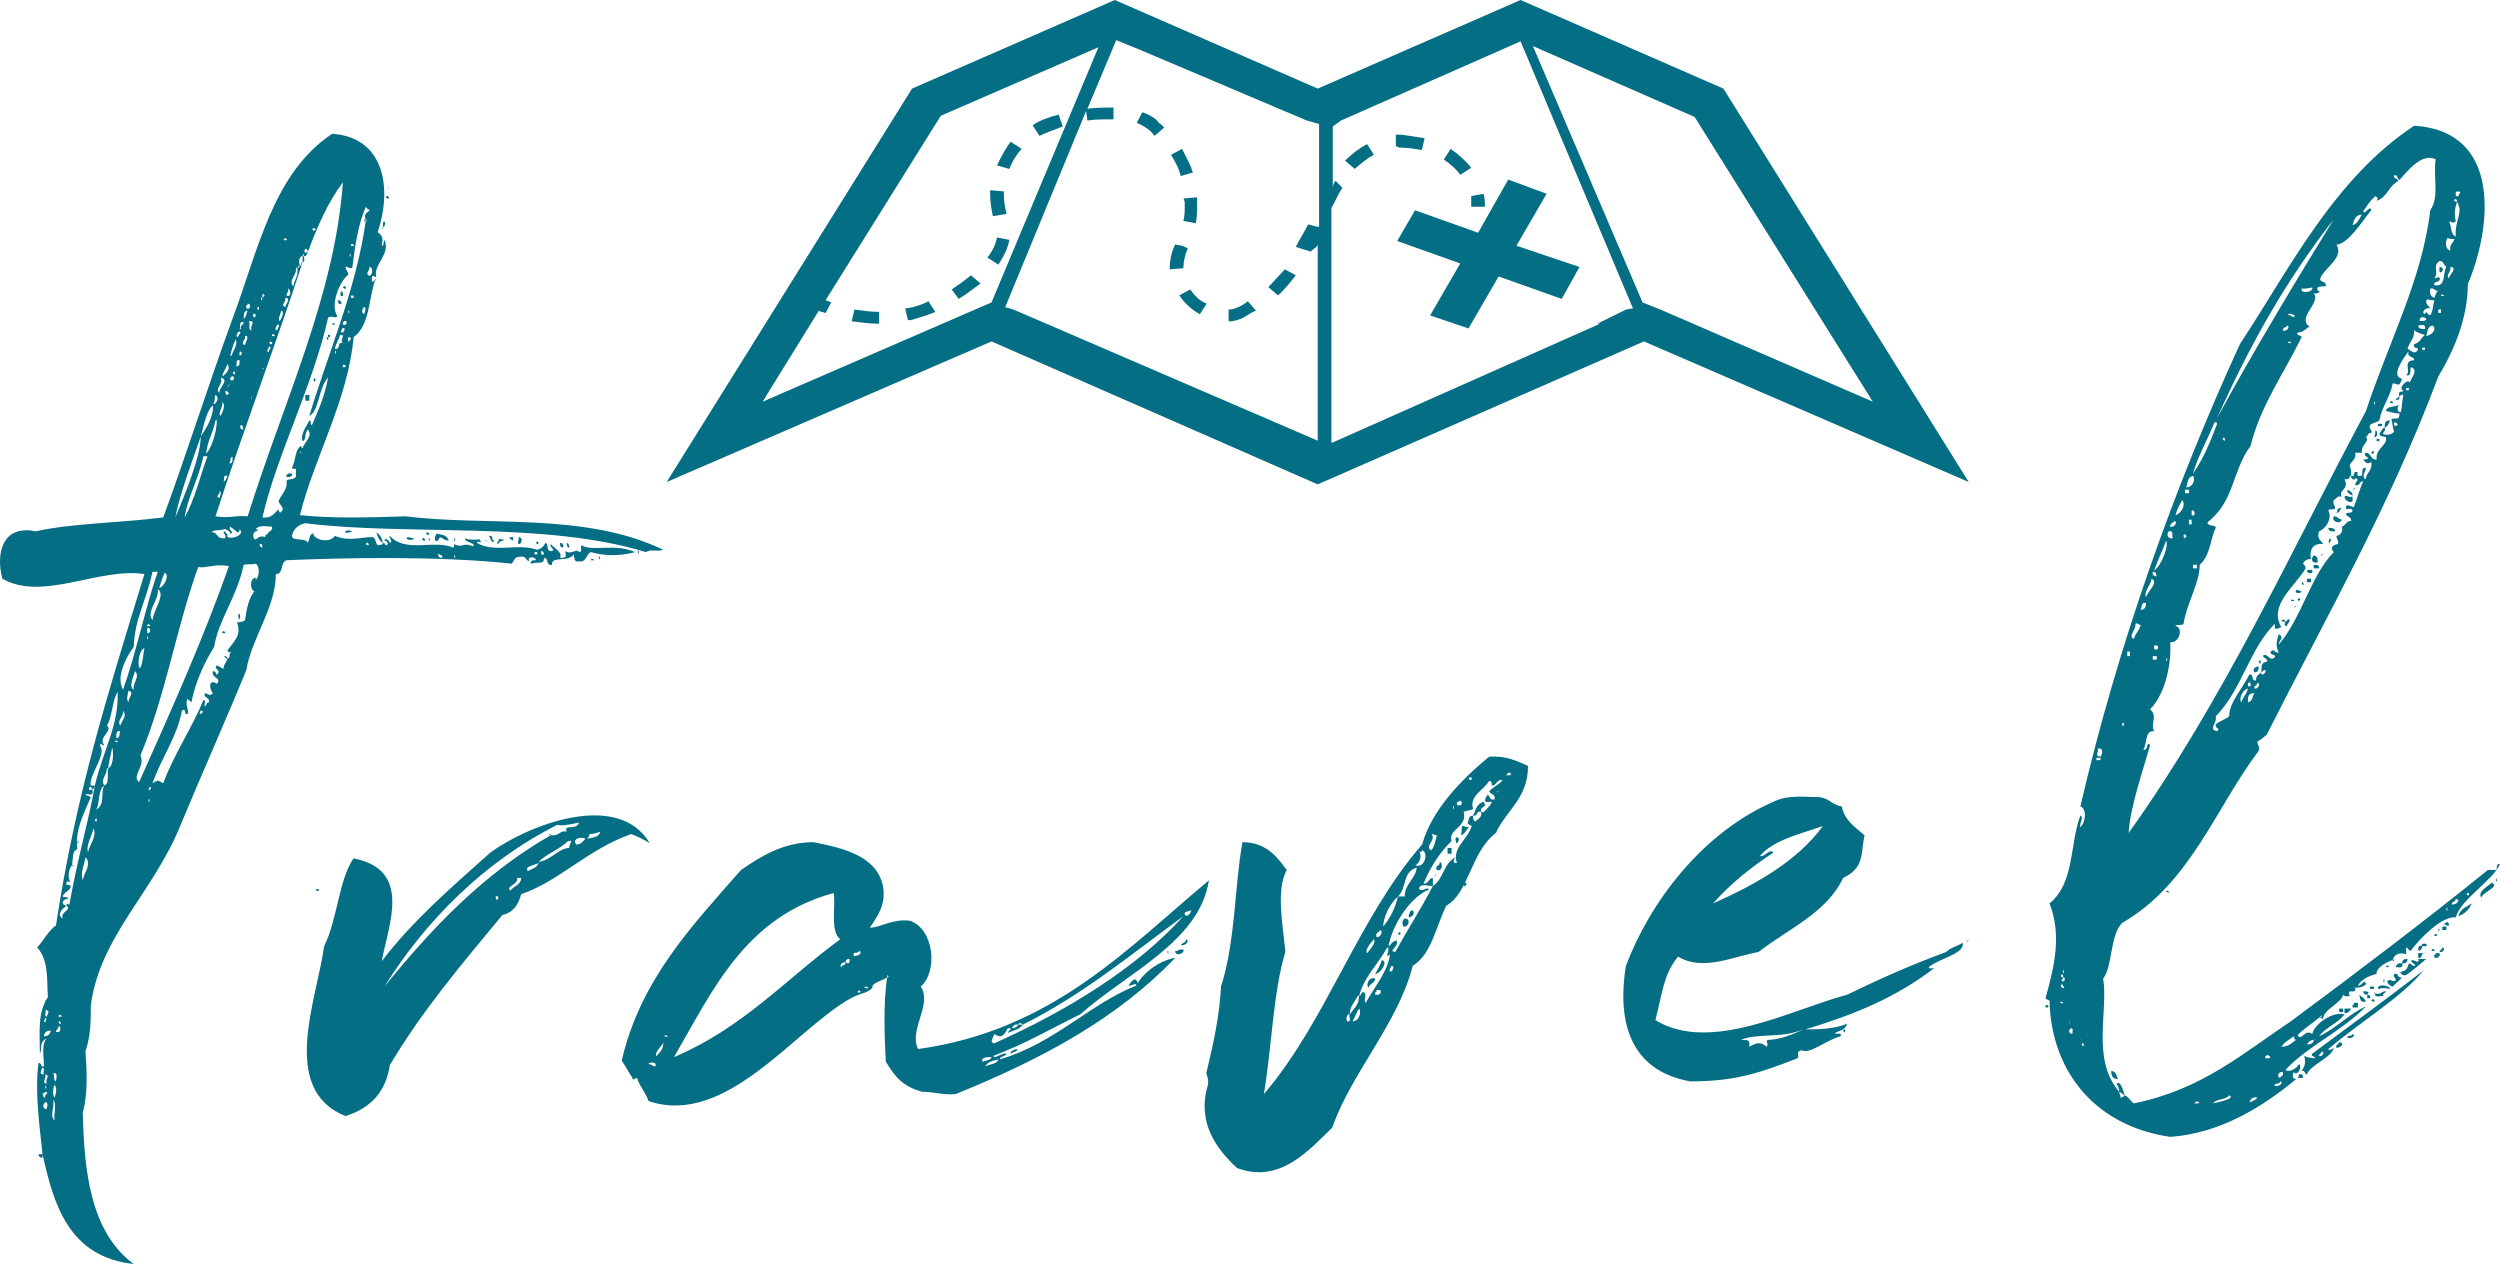 <svg width="189" height="96" viewBox="0 0 189 96" fill="none" xmlns="http://www.w3.org/2000/svg">
<path d="M148.838 36.441L130.29 6.699L114.954 0L99.619 6.699L84.283 0L68.948 6.699L50.4 36.441L74.958 25.812L99.619 36.619L124.28 25.812L148.838 36.441ZM74.958 22.865L73.714 23.401L57.653 30.367L61.902 23.49C62.005 23.579 62.212 23.579 62.42 23.669L62.834 22.865C62.731 22.775 62.523 22.775 62.42 22.686L71.124 8.753L83.04 3.573L74.958 22.865ZM99.619 17.149L98.893 16.97C98.583 17.595 98.168 18.22 97.961 18.667L99.101 19.024C99.204 18.846 99.619 18.667 99.619 18.488V33.315L76.615 23.401L75.994 23.222L82.107 8.396L82.211 9.11C82.833 9.021 83.351 9.021 83.869 9.021H84.18V8.128C83.558 8.128 82.936 8.128 82.211 8.217L84.387 3.037L86.148 3.751L98.79 9.11L99.722 9.378V17.149H99.619ZM122.933 23.401L120.757 24.472H120.964L100.655 33.493V15.541V15.72C100.966 15.184 101.173 14.648 101.484 14.201L100.966 13.665C100.759 13.933 100.759 14.112 100.759 14.38V9.557L101.38 9.11L114.954 3.126L123.451 23.311L122.933 23.401ZM124.176 22.865L115.887 3.483L128.114 8.842L141.584 30.367L125.523 23.401L124.176 22.865Z" fill="#046E85"/>
<path d="M114.022 13.576L111.742 17.595L106.976 15.898L105.629 18.22L110.395 19.917L108.115 23.847L111.017 24.83L113.296 20.9L118.063 22.597L119.41 20.185L114.643 18.578L116.923 14.648L114.022 13.576Z" fill="#046E85"/>
<path d="M86.356 8.485L85.941 9.289C86.356 9.467 86.666 9.646 86.977 9.914C87.081 10.003 87.184 10.182 87.288 10.271L88.013 9.646C87.91 9.557 87.806 9.378 87.599 9.289C87.392 8.931 86.874 8.664 86.356 8.485Z" fill="#046E85"/>
<path d="M71.953 21.882L72.471 22.597C73.092 22.239 73.61 21.793 74.129 21.436L73.403 20.81C72.989 21.168 72.471 21.525 71.953 21.882Z" fill="#046E85"/>
<path d="M89.567 15.451C89.567 15.898 89.567 16.345 89.464 16.702L90.396 16.881C90.5 16.434 90.5 15.898 90.5 15.451C90.5 15.273 90.5 15.094 90.5 14.916L89.464 15.005C89.567 15.184 89.567 15.273 89.567 15.451Z" fill="#046E85"/>
<path d="M74.647 19.471L75.476 20.007C75.89 19.381 76.201 18.756 76.305 18.131L75.372 17.952C75.268 18.488 75.061 18.935 74.647 19.471Z" fill="#046E85"/>
<path d="M80.035 8.664C79.309 8.842 78.584 9.11 78.066 9.467L78.584 10.271C79.102 10.003 79.724 9.825 80.346 9.557L80.035 8.664Z" fill="#046E85"/>
<path d="M76.097 16.166C75.994 15.72 75.89 15.273 75.89 14.737C75.89 14.648 75.89 14.558 75.89 14.469L74.854 14.38C74.854 14.469 74.854 14.648 74.854 14.737C74.854 15.273 74.957 15.809 75.061 16.345L76.097 16.166Z" fill="#046E85"/>
<path d="M64.596 23.401L64.388 24.294C65.114 24.383 65.735 24.473 66.461 24.473V23.579C65.839 23.579 65.217 23.49 64.596 23.401Z" fill="#046E85"/>
<path d="M75.372 12.504L76.304 12.772C76.512 12.236 76.823 11.7 77.237 11.254L76.408 10.718C75.993 11.254 75.683 11.879 75.372 12.504Z" fill="#046E85"/>
<path d="M68.533 23.311H68.429L68.637 24.204H68.844C69.466 24.026 70.087 23.847 70.709 23.579L70.191 22.775C69.673 23.043 69.155 23.222 68.533 23.311Z" fill="#046E85"/>
<path d="M110.395 13.219L111.224 12.683C110.809 12.147 110.291 11.7 109.67 11.254L109.152 12.058C109.67 12.415 110.084 12.772 110.395 13.219Z" fill="#046E85"/>
<path d="M101.691 12.147L102.416 12.772C102.934 12.325 103.349 11.968 103.867 11.7L103.349 10.896C102.831 11.164 102.209 11.611 101.691 12.147Z" fill="#046E85"/>
<path d="M95.888 21.704L96.614 22.329C97.132 21.882 97.546 21.346 97.961 20.811L97.132 20.364C96.717 20.811 96.303 21.257 95.888 21.704Z" fill="#046E85"/>
<path d="M105.939 11.164C106.457 11.164 106.975 11.254 107.494 11.343L107.701 10.45C107.183 10.361 106.561 10.271 105.939 10.182C105.836 10.182 105.836 10.182 105.732 10.182C105.628 10.182 105.628 10.182 105.525 10.182V11.075H105.628C105.732 11.164 105.836 11.164 105.939 11.164Z" fill="#046E85"/>
<path d="M93.609 23.222C93.401 23.311 93.194 23.401 92.883 23.401V24.294C93.401 24.294 93.816 24.115 94.127 23.936C94.438 23.758 94.645 23.579 94.956 23.49L94.334 22.775C94.127 22.954 93.816 23.133 93.609 23.222Z" fill="#046E85"/>
<path d="M89.775 18.846V18.756L89.36 18.578L88.842 18.488C88.531 19.113 88.428 19.739 88.428 20.364L89.464 20.275C89.464 19.828 89.567 19.292 89.775 18.846Z" fill="#046E85"/>
<path d="M89.36 18.578L89.878 18.756L89.36 18.578Z" fill="#046E85"/>
<path d="M90.189 13.04C89.982 12.415 89.671 11.879 89.36 11.254L88.531 11.7C88.842 12.236 89.153 12.772 89.257 13.308L90.189 13.04Z" fill="#046E85"/>
<path d="M89.982 21.882L89.153 22.329C89.567 22.954 90.086 23.401 90.707 23.758L91.225 22.954C90.707 22.776 90.293 22.329 89.982 21.882Z" fill="#046E85"/>
<path d="M111.224 15.63H112.26C112.26 15.362 112.26 15.005 112.156 14.648L111.224 14.826C111.224 15.094 111.224 15.362 111.224 15.63Z" fill="#046E85"/>
<path d="M28.353 21.21C27.846 22.695 27.948 24.617 26.732 25.491C26.326 30.208 23.691 34.751 22.677 38.945C25.008 39.207 28.15 39.12 30.684 39.032C36.766 39.818 44.164 38.683 50.144 41.566C49.638 41.74 49.232 41.478 48.827 41.74C41.225 39.382 30.583 40.517 23.083 39.556C22.576 39.644 22.171 39.993 22.069 40.517C22.069 40.954 23.083 40.605 23.285 41.041C23.387 40.692 23.488 40.255 23.691 40.343C23.691 40.779 24.907 41.129 25.312 40.517C26.427 40.954 27.238 40.605 28.15 40.605C28.454 40.692 28.353 41.041 28.556 41.216C28.86 41.216 28.961 41.129 28.961 41.041C29.164 41.041 29.063 41.216 29.164 41.216C29.468 41.216 29.265 40.867 29.063 40.867C29.063 40.605 29.468 40.867 29.468 41.041C29.772 40.954 29.367 40.692 29.468 40.517C30.684 41.828 32.813 40.779 34.232 41.391C34.333 41.391 34.333 41.304 34.333 41.129C34.941 41.478 35.042 40.954 35.752 41.304C36.056 41.041 35.144 41.041 35.144 40.692C35.549 40.867 36.157 40.779 36.259 40.779C36.563 41.216 36.056 40.779 36.056 41.041C37.374 41.828 39.198 41.041 40.617 41.566C40.921 41.478 41.124 41.304 41.225 41.041C41.529 41.129 41.225 41.74 41.732 41.653C42.036 41.566 41.529 41.391 41.631 41.129C41.935 41.478 42.543 41.74 42.34 42.177C42.948 42.177 42.745 42.002 42.745 41.653C43.151 42.002 43.658 41.391 43.759 41.74C44.063 41.74 43.86 41.391 43.962 41.216C44.773 41.74 46.496 41.041 48.016 41.74C47.002 42.002 45.888 42.09 44.671 41.74C44.266 41.915 44.367 42.527 43.759 42.439C43.354 42.527 43.455 42.09 43.354 41.915C43.05 42.527 41.631 42.002 41.732 42.701C41.225 42.789 41.529 42.177 41.124 42.177C41.124 42.701 40.82 42.439 40.11 42.614C40.11 42.352 40.313 42.352 40.516 42.352C40.516 42.09 39.806 42.002 40.009 42.439C39.705 42.352 39.806 42.002 39.299 42.09C38.894 42.09 38.894 42.352 38.691 42.614C33.015 42.002 25.819 42.177 21.664 42.352C21.157 42.527 21.461 43.4 20.853 43.4C20.853 45.934 19.029 48.205 18.623 50.651C17.204 54.146 15.177 58.689 13.657 62.358C11.63 67.425 7.575 70.745 6.866 75.987C6.866 77.21 6.866 78.259 6.461 79.482C6.562 80.967 6.663 82.627 6.258 84.112C6.359 88.305 6.765 93.11 10.109 95.557C5.143 95.032 4.028 90.926 3.217 87.257C3.015 85.335 2.609 82.539 2.913 80.355C3.217 80.355 3.015 80.705 3.319 80.617C3.319 79.918 3.116 78.957 3.521 78.521C2.913 78.783 3.217 79.307 3.015 79.656C3.015 78.084 2.812 76.599 3.623 75.376C3.521 74.152 3.724 72.667 2.812 71.619C3.319 71.095 3.623 70.396 4.231 69.959C5.751 59.999 8.082 52.661 10.92 43.4C7.474 42.876 3.217 45.497 0.177 43.75C-0.33 41.828 0.177 39.644 2.71 40.168C5.447 39.556 8.792 39.556 12.339 39.12C13.961 34.751 15.785 28.985 17.61 24.006C19.535 18.851 20.65 13.085 25.11 10.115C29.063 10.377 29.671 14.221 28.556 17.541C28.961 17.89 28.961 17.977 28.86 18.589C29.063 18.589 28.961 18.239 29.063 18.152C29.569 19.201 28.15 20.074 28.454 20.948C28.353 20.948 28.353 20.86 28.15 20.86C28.049 21.035 28.15 21.559 28.252 21.21H28.353ZM23.285 19.026C23.083 18.414 22.779 19.375 23.285 19.026C23.184 19.201 23.184 19.375 22.981 19.375C22.981 19.113 22.88 19.201 22.88 19.375H22.779C22.576 19.55 22.576 19.812 22.677 20.074C22.475 20.074 22.576 20.162 22.475 20.249H22.373C22.475 20.773 21.765 21.21 22.171 21.647C22.272 21.122 22.576 20.86 22.475 20.249C22.677 20.249 22.576 20.162 22.677 20.074H22.779C22.779 19.899 22.779 19.812 22.88 19.812C20.954 25.753 18.319 32.742 16.292 39.032C17.407 39.207 17.711 38.945 18.724 39.032C21.461 30.296 25.312 22.346 25.921 13.784C24.806 15.269 23.995 17.104 23.285 19.026ZM27.644 14.658C28.049 15.007 27.238 15.007 27.644 14.658ZM21.157 38.77C21.258 39.207 20.853 38.857 21.157 38.77C21.664 38.421 21.157 38.246 21.056 37.896C21.258 37.372 21.765 37.023 21.664 36.324C21.968 36.149 22.069 36.324 22.373 36.062V35.45C22.272 35.45 22.069 35.45 22.069 35.363C22.373 34.839 22.272 33.965 22.779 33.703C22.779 33.79 22.779 33.878 22.88 33.878C22.981 33.441 23.691 33.004 23.285 32.48C22.981 32.742 23.184 33.266 22.88 33.353C22.677 32.829 23.184 32.218 23.387 31.781C23.59 31.781 23.387 32.13 23.59 32.13C24.096 30.907 24.502 30.121 24.806 28.549C24.096 29.247 24.096 31.169 23.387 31.431C24.806 26.714 26.934 21.821 27.644 16.754C27.745 16.754 27.745 16.58 27.644 16.58C27.441 16.143 27.846 16.055 27.948 15.881C27.745 15.793 27.542 15.619 27.745 15.444C27.035 16.929 26.833 18.764 26.63 20.249C26.427 20.336 26.326 20.162 26.123 20.162C26.123 20.424 26.326 20.511 26.326 20.773C25.718 21.21 24.907 23.044 25.515 23.918C25.211 24.093 25.11 23.831 24.806 24.006C23.691 29.073 20.853 34.577 19.839 39.12C20.549 39.207 20.752 38.77 21.056 38.508C21.056 38.683 21.157 38.683 21.157 38.77ZM23.691 17.453C23.792 17.541 23.59 17.453 23.691 17.453C24.198 17.279 23.387 17.104 23.691 17.453ZM21.461 18.152C21.968 18.239 21.461 17.803 21.461 18.152ZM23.285 18.239C23.285 18.327 23.184 18.239 23.285 18.239ZM26.529 18.589C27.035 18.676 26.529 18.239 26.529 18.589ZM26.427 19.288C26.529 19.725 26.529 18.851 26.427 19.288ZM28.252 19.55C28.353 19.55 28.15 19.463 28.252 19.55ZM28.15 19.637C28.657 19.637 27.948 20.249 28.15 19.637ZM27.948 20.86C28.15 20.773 28.252 20.249 27.948 20.162C27.948 20.511 27.542 20.686 27.948 20.86ZM21.664 22.346C22.069 22.52 21.968 21.821 21.765 21.821C21.866 22.084 21.664 22.084 21.664 22.346ZM19.839 22.433C19.738 22.433 19.738 22.608 19.738 22.695C19.839 23.219 19.333 22.782 19.738 22.695C19.839 22.695 19.839 22.52 19.839 22.433C20.245 22.433 19.738 21.996 19.839 22.433ZM26.529 22.52H26.732V22.346H26.529V22.52ZM21.562 23.219C21.562 23.044 22.069 22.52 21.562 22.52C21.664 22.87 21.157 23.044 21.562 23.219ZM18.623 23.044V23.307C18.927 23.481 19.029 22.957 18.724 22.957C18.724 23.044 18.724 23.132 18.623 23.044ZM19.434 23.307C19.637 23.743 19.637 22.87 19.434 23.307ZM27.542 23.743C27.542 23.656 27.745 23.219 27.542 23.219C27.441 23.219 27.238 23.656 27.542 23.743ZM18.42 24.093C18.42 24.268 18.218 24.18 18.42 24.093C18.623 24.006 18.623 23.656 18.724 23.481C18.42 23.481 18.42 23.831 18.42 24.093ZM21.157 24.268C21.258 24.093 21.562 23.569 21.258 23.481C21.258 23.656 20.954 24.18 21.157 24.268ZM26.326 23.569C26.427 24.006 26.427 23.219 26.326 23.569ZM19.231 24.006C19.231 24.006 19.231 23.918 19.333 23.918C19.333 23.831 19.333 23.656 19.13 23.743C19.13 23.831 19.13 24.006 19.231 24.006ZM19.029 24.966C18.826 24.617 19.434 24.268 18.826 24.268C18.927 24.442 18.724 24.966 19.029 24.966ZM25.921 24.355V24.53C26.225 24.704 26.326 24.18 26.022 24.268C26.022 24.268 26.022 24.355 25.921 24.355ZM18.116 24.879C18.116 24.966 18.015 24.966 18.116 24.879H18.218C18.116 24.53 18.42 24.617 18.42 24.355C18.015 24.268 18.218 24.704 18.116 24.879ZM20.954 24.966C20.954 24.879 21.258 24.53 20.954 24.53C20.954 24.617 20.65 24.966 20.954 24.966ZM25.921 25.141C25.921 25.141 26.225 24.792 25.921 24.792C25.921 24.792 25.617 25.141 25.921 25.141ZM18.015 25.491C17.914 25.316 18.42 25.141 18.015 25.054C18.015 25.141 17.711 25.491 18.015 25.491ZM20.549 25.403C21.056 25.491 20.549 25.054 20.549 25.403ZM25.312 26.364C25.819 26.452 25.414 25.84 25.921 25.927C25.617 25.665 26.225 25.316 25.718 25.316C25.617 25.665 25.414 25.927 25.312 26.364ZM18.522 26.102C18.522 25.927 18.927 25.316 18.522 25.403C18.623 25.665 18.116 25.927 18.522 26.102ZM26.427 25.84C26.427 25.753 26.427 25.665 26.529 25.665C26.529 25.578 26.529 25.491 26.326 25.491C26.326 25.578 26.225 25.753 26.427 25.84ZM17.407 26.889C17.812 27.151 17.001 27.063 17.407 26.889H17.508C17.61 26.539 18.015 26.015 17.812 25.665C17.61 26.102 17.508 26.452 17.407 26.889ZM20.346 25.927C20.752 26.277 20.549 25.578 20.346 25.927ZM20.346 26.627C20.245 26.452 20.65 26.277 20.346 26.19C20.346 26.277 20.042 26.627 20.346 26.627ZM18.116 26.889C18.522 27.151 17.711 27.063 18.116 26.889C18.522 26.714 18.015 26.277 18.116 26.889ZM25.312 26.627C25.414 27.063 25.414 26.19 25.312 26.627ZM17.812 27.675C18.116 27.762 18.116 27.5 18.116 27.238C17.711 27.151 18.015 27.587 17.812 27.675ZM19.941 27.5C20.042 27.587 19.941 27.413 19.941 27.5ZM16.799 28.461C17.204 28.199 17.407 27.849 17.204 27.5C17.103 27.849 16.9 28.024 16.799 28.461ZM25.921 27.762H26.123V27.587H25.921V27.762ZM19.839 27.937C19.839 28.024 19.637 27.937 19.839 27.937C20.042 27.849 19.839 27.762 19.839 27.937ZM17.61 28.199C17.812 28.636 17.812 27.762 17.61 28.199ZM24.704 28.461C24.806 28.461 24.704 28.374 24.704 28.461ZM17.407 28.549V28.723C17.711 28.898 17.812 28.374 17.508 28.461C17.508 28.461 17.508 28.549 17.407 28.549ZM16.596 29.684C16.495 29.335 17.407 28.723 16.697 28.549C16.9 29.073 16.191 29.422 16.596 29.684ZM19.333 28.985C19.434 28.985 19.333 28.898 19.333 28.985ZM25.414 29.073C25.515 28.636 25.312 29.684 25.414 29.073ZM17.305 29.16C17.508 28.636 17.001 29.684 17.305 29.16ZM17.204 29.859C17.204 29.859 17.204 29.772 17.305 29.772C17.305 29.684 17.204 29.509 17.001 29.597C17.103 29.684 17.001 29.859 17.204 29.859ZM16.089 30.558C16.393 30.558 16.596 30.034 16.292 29.859C16.191 30.034 16.292 30.383 16.089 30.558ZM19.029 30.034C19.029 29.597 18.927 30.645 19.029 30.034ZM16.697 31.431C16.799 31.169 17.103 30.645 16.799 30.383C16.9 30.82 16.393 31.257 16.697 31.431ZM15.177 33.004C14.569 34.751 13.555 37.46 13.251 39.12C13.961 37.46 15.177 34.489 15.177 33.004C15.582 32.392 16.191 31.431 16.089 30.645C15.582 31.082 15.38 32.305 15.177 33.004ZM18.724 30.907C19.13 30.733 18.42 31.257 18.724 30.907ZM16.393 31.781H16.292C16.089 32.829 15.684 33.266 15.582 34.315C15.988 33.878 16.393 32.655 16.393 31.781C16.596 31.694 16.393 31.694 16.393 31.781ZM16.9 31.781C17.001 31.344 16.799 32.392 16.9 31.781ZM18.42 31.781C18.42 31.868 18.319 31.781 18.42 31.781ZM18.42 32.48C18.319 32.392 18.42 32.13 18.218 32.13C18.116 32.218 18.116 32.48 18.42 32.48ZM17.914 33.353C18.015 33.441 17.812 33.353 17.914 33.353ZM17.812 33.79C17.812 33.878 17.711 33.703 17.812 33.79ZM22.779 34.227C22.88 34.315 22.88 34.227 22.779 34.227C22.677 34.052 22.576 34.227 22.779 34.227ZM13.961 39.12C14.772 37.634 15.076 36.149 15.684 34.489H15.38C14.974 36.324 14.164 37.634 13.961 39.12ZM17.305 35.013C17.711 35.101 17.508 34.664 17.61 34.577C17.305 34.489 17.508 34.926 17.305 35.013ZM22.373 35.276C22.475 35.276 22.373 35.188 22.373 35.276ZM16.9 36.411C16.9 36.499 16.799 36.499 16.9 36.411C17.103 36.324 17.103 36.149 17.204 35.974C16.799 35.887 17.001 36.236 16.9 36.411ZM16.596 37.634C16.596 37.634 16.799 37.197 16.596 37.11C16.697 37.372 16.191 37.547 16.596 37.634ZM21.562 37.896C21.968 37.634 21.258 38.246 21.562 37.896ZM16.292 38.071C16.393 37.634 16.191 38.683 16.292 38.071ZM20.245 40.343C20.346 40.343 20.245 40.517 20.245 40.343C20.245 40.168 20.65 40.168 20.549 39.818C20.245 39.818 19.637 39.644 19.333 39.993C19.941 40.168 18.826 39.993 19.231 40.779C19.535 40.779 19.535 40.43 20.042 40.605C20.042 40.43 20.143 40.43 20.245 40.343ZM17.407 40.343C17.407 40.168 17.204 40.081 17.001 39.993C16.495 40.168 16.191 39.993 15.988 40.255C16.495 40.168 16.292 40.779 17.001 40.692C17.204 40.43 16.697 40.255 17.001 40.168C17.103 40.343 17.204 40.343 17.204 40.605C17.61 40.779 18.522 40.43 18.116 39.993C18.116 40.517 17.812 40.081 17.407 39.818C17.204 40.081 17.812 40.255 17.407 40.343ZM20.65 39.993C20.752 39.993 20.65 39.906 20.65 39.993ZM27.644 41.129C28.049 41.478 27.846 40.779 27.644 41.129ZM19.637 41.304C19.738 41.304 19.738 41.391 19.839 41.391C19.839 41.304 19.839 41.041 19.637 41.129V41.304ZM41.124 41.915C41.124 41.74 41.023 41.653 40.921 41.653C40.921 41.828 40.82 42.002 41.124 41.915ZM40.414 41.915H40.617V41.74H40.414V41.915ZM33.421 42.177C33.522 41.915 33.218 42.002 33.117 41.828C33.117 42.09 33.218 42.177 33.421 42.177ZM34.333 42.09C34.434 42.439 34.434 41.653 34.333 42.09ZM17.204 49.778C17.508 49.691 17.204 49.516 17.508 49.254C17.407 49.341 17.204 49.341 17.204 49.166C17.61 48.555 18.319 48.031 17.914 47.07C18.218 46.982 18.218 47.07 18.522 46.895C18.623 46.109 18.826 45.148 19.231 44.711C18.927 44.623 18.826 43.75 19.333 43.662V43.837C19.434 44.274 19.029 43.837 19.333 43.837C19.637 43.575 19.637 42.789 19.333 42.614C19.13 42.701 18.826 42.614 18.42 42.701C17.914 45.148 16.495 46.895 16.191 48.904C15.481 50.04 14.772 51.525 14.468 53.098L14.164 52.836C13.961 53.273 14.366 53.884 14.164 53.971C13.86 54.059 14.164 53.535 13.758 53.709C13.353 55.806 12.238 57.204 11.528 59.213C12.035 58.951 11.832 58.951 12.339 59.213C13.15 57.029 14.569 54.932 15.38 52.923C15.684 52.923 15.278 53.447 15.582 53.36C15.582 53.185 15.684 53.098 15.785 53.098C15.886 52.661 15.38 52.836 15.481 52.399C15.785 52.486 15.886 52.661 16.089 52.399C15.785 52.049 15.785 51.263 16.393 51.7C16.799 51.176 15.988 51.35 16.089 50.739C16.393 50.739 16.292 51.001 16.393 51.001C16.799 50.651 16.089 50.564 16.393 50.302C16.596 50.389 16.697 50.477 16.9 50.564C16.9 50.215 17.103 50.127 17.204 49.778ZM14.974 42.876C13.251 47.769 12.542 52.486 10.616 57.117C11.021 57.903 9.907 58.689 10.515 59.126C12.947 53.709 15.481 48.031 17.305 42.789C16.191 42.614 15.684 42.964 14.974 42.876ZM10.109 48.904C9.4 49.865 8.792 51.263 9.299 52.137C10.312 49.341 11.021 45.759 11.934 43.226H11.528C11.021 45.584 10.211 46.633 10.109 48.904ZM12.035 44.449C12.441 44.361 12.846 43.4 12.441 43.313C12.238 43.75 12.136 44.187 12.035 44.449ZM11.528 46.895C11.63 46.021 12.542 44.973 11.934 44.536C12.035 45.41 11.021 46.196 11.528 46.895ZM11.123 47.332C11.63 47.419 11.123 46.982 11.123 47.332ZM11.123 47.856C11.427 47.943 11.427 47.332 11.123 47.506V47.856ZM11.123 48.205C11.224 48.642 11.224 47.856 11.123 48.205ZM10.515 50.477C10.515 50.564 10.312 50.477 10.515 50.477H10.616C10.819 50.04 10.819 49.428 10.92 48.992C10.515 49.166 10.413 50.04 10.515 50.477ZM10.109 52.137C10.008 51.612 10.616 51.176 10.211 50.739C10.109 51.088 9.704 51.962 10.109 52.137ZM9.704 53.098C9.704 52.748 10.211 52.312 9.704 52.224C9.704 52.486 9.501 52.748 9.704 53.098ZM7.17 59.388C7.069 59.475 7.17 59.65 6.967 59.65C6.765 59.126 6.562 59.999 6.967 59.65C7.17 60.349 6.562 59.912 6.461 60.087C6.562 60.174 6.765 60.174 6.866 60.262C6.258 61.659 5.65 62.883 5.852 64.193C5.447 64.368 5.548 64.717 5.447 65.416C5.244 65.591 5.042 66.29 5.346 66.727C5.143 66.552 4.94 66.639 5.042 66.901C5.143 66.901 5.346 66.901 5.346 66.989C5.346 67.338 4.839 67.425 4.738 67.775C4.839 67.862 5.143 67.775 5.143 67.95C4.738 67.95 4.535 68.386 5.042 68.474C4.738 68.648 4.231 69.173 4.738 69.435C4.535 68.911 5.447 68.823 5.042 68.474C5.042 68.212 5.143 68.386 5.244 68.386C5.954 64.455 6.663 62.271 7.17 59.388C7.778 56.767 8.994 54.845 8.893 52.312C8.488 52.923 8.488 54.233 8.082 54.845C8.589 55.282 7.373 55.719 7.88 56.33C7.677 56.418 7.575 55.981 7.575 56.418C8.082 57.029 6.663 58.689 6.866 59.388H7.17ZM9.4 53.447C9.501 53.535 9.299 53.447 9.4 53.447ZM9.096 54.845C9.299 54.321 9.603 54.146 9.299 53.709C9.4 54.146 8.792 54.496 9.096 54.845ZM15.177 53.971C15.278 53.884 15.481 53.797 15.177 53.709C15.177 53.797 14.974 53.971 15.177 53.971ZM14.873 54.758C15.278 54.496 14.569 55.107 14.873 54.758ZM8.792 55.806C9.096 55.806 8.994 55.457 9.096 55.282C8.792 55.194 8.792 55.457 8.792 55.806ZM8.69 56.068C9.197 56.243 8.69 55.806 8.69 56.068ZM8.184 58.078H8.082C8.082 58.689 7.575 58.864 7.88 59.388C7.373 59.737 7.575 60.698 7.271 61.223C7.981 60.786 7.575 59.999 7.88 59.388C8.285 59.213 8.082 58.689 8.184 58.078C8.589 57.903 8.589 56.942 8.488 56.505C8.386 57.029 8.184 57.815 8.184 58.078ZM11.326 59.737C11.326 59.65 11.528 59.563 11.326 59.475C11.326 59.563 11.123 59.737 11.326 59.737ZM11.224 60.524C11.326 60.961 11.326 60.087 11.224 60.524ZM7.271 61.572C7.373 61.659 7.271 61.485 7.271 61.572ZM7.17 62.009C7.373 62.358 7.373 61.572 7.17 62.009ZM6.663 64.455C6.663 64.018 7.373 63.232 7.069 62.62C6.967 63.145 6.461 63.931 6.663 64.455ZM6.258 66.552C6.359 65.94 6.967 65.329 6.461 64.805C6.359 65.503 6.055 65.94 6.258 66.552ZM3.42 75.638C3.927 75.638 3.319 76.249 3.42 75.638ZM3.521 76.861C3.623 76.599 3.825 76.424 3.42 76.337C3.521 76.511 3.319 76.861 3.521 76.861ZM4.433 76.861C4.94 76.948 4.433 76.511 4.433 76.861ZM3.42 77.297C3.42 77.123 3.623 77.035 3.42 76.948C3.42 77.123 3.217 77.21 3.42 77.297ZM4.433 77.297C4.738 77.734 4.535 76.948 4.433 77.297ZM4.231 77.996C4.636 78.171 4.636 77.56 4.433 77.56C4.433 77.822 4.231 77.822 4.231 77.996ZM3.319 78.346C3.623 78.346 3.825 78.171 3.825 77.909C3.521 77.909 3.319 78.084 3.319 78.346ZM4.231 80.006C4.332 79.569 4.129 80.617 4.231 80.006ZM4.129 80.443C4.433 80.006 4.332 80.792 4.129 80.443ZM3.319 81.229C3.217 81.142 3.42 80.705 3.217 80.705C3.116 80.967 2.913 81.229 3.319 81.229ZM4.231 81.753C4.231 81.578 4.433 81.054 4.028 81.142C4.129 81.316 4.028 81.666 4.231 81.753ZM3.521 81.928C3.42 81.491 3.825 81.316 3.42 81.229C3.521 81.578 3.116 81.841 3.521 81.928ZM4.129 82.976C4.231 82.714 4.332 82.277 4.129 82.015C4.028 82.103 3.927 82.802 4.129 82.976ZM3.42 82.19C3.521 82.627 3.521 81.753 3.42 82.19ZM3.42 82.976C3.825 82.976 3.319 83.413 3.42 82.976C3.319 82.714 3.825 82.627 3.42 82.539C3.42 82.627 3.217 82.627 3.217 82.714C3.319 82.802 3.217 82.976 3.42 82.976ZM4.129 84.724C4.028 84.199 4.332 83.5 4.028 83.151C4.129 83.85 3.724 84.287 4.129 84.724ZM3.521 83.85C3.521 83.763 3.724 83.326 3.42 83.326C3.217 83.5 3.217 83.85 3.521 83.85ZM3.319 84.374C3.42 84.025 3.217 85.073 3.319 84.374ZM4.028 84.898C4.433 86.034 3.825 85.947 4.028 84.898ZM29.367 14.133C29.367 13.784 29.265 14.832 29.367 14.133ZM29.164 14.92C29.569 15.269 29.367 14.57 29.164 14.92ZM27.644 16.58C27.441 16.58 27.542 16.754 27.644 16.754V16.58ZM28.961 17.191C29.367 16.842 28.86 16.405 28.961 17.191ZM28.961 17.191C28.961 17.366 28.759 17.279 28.961 17.191ZM22.88 19.375H22.981C22.981 19.55 23.083 19.812 22.88 19.812V19.375ZM28.353 21.21C28.556 21.122 28.353 21.035 28.353 21.21ZM25.921 21.734C26.326 22.084 26.123 21.385 25.921 21.734ZM25.819 21.996C26.225 22.433 25.515 22.608 25.819 21.996ZM25.515 22.695C25.718 22.695 25.819 22.782 25.819 22.957C25.515 23.044 25.617 22.87 25.515 22.695ZM25.11 24.53C25.617 24.617 25.11 24.268 25.11 24.53ZM24.806 25.491C25.211 25.491 24.704 25.054 24.806 25.491ZM24.806 25.491C24.907 25.927 24.502 25.491 24.806 25.491ZM23.691 28.723C23.893 29.16 23.893 28.286 23.691 28.723ZM23.083 29.859H23.387V30.296H23.083V29.859ZM22.779 31.169C22.88 31.257 22.677 31.082 22.779 31.169ZM22.171 33.266C22.272 33.353 22.069 33.179 22.171 33.266ZM21.765 35.8H22.069V35.974C21.968 35.974 21.968 36.062 21.866 36.062H21.664V35.887C21.765 35.887 21.765 35.8 21.765 35.8ZM26.63 40.168C26.022 39.906 25.819 40.517 26.63 40.168ZM28.961 41.041C28.657 40.867 28.556 40.605 28.454 40.255C28.759 40.43 28.86 40.692 28.961 41.041ZM32.205 40.343C32.61 40.692 32.407 39.993 32.205 40.343ZM33.015 40.343C33.522 40.43 33.826 40.517 33.928 40.867C33.421 40.867 33.319 40.343 33.117 40.867C32.711 41.041 32.914 40.43 33.015 40.343ZM36.968 40.517C37.374 40.43 37.07 40.867 37.374 40.867C37.171 41.216 37.07 40.605 36.968 40.517ZM30.786 40.605C30.988 40.605 31.09 40.692 31.292 40.692C31.292 40.867 30.583 40.867 30.786 40.605ZM38.489 40.692C38.489 40.605 38.691 40.605 38.793 40.605V40.867C38.691 40.867 38.59 40.692 38.489 40.692ZM39.198 40.605C39.502 40.605 39.502 40.954 39.299 41.129C38.995 41.129 39.299 40.779 39.198 40.605ZM31.901 40.779C32.306 41.129 32.103 40.43 31.901 40.779ZM32.407 40.779C32.509 41.216 32.509 40.343 32.407 40.779ZM34.333 40.779C34.434 41.216 34.434 40.343 34.333 40.779ZM37.678 40.692C37.779 40.779 37.88 40.779 38.083 40.779C38.083 40.954 37.678 40.867 37.678 41.129C37.374 41.041 37.88 40.867 37.678 40.692ZM36.766 40.867C36.664 40.779 36.563 40.954 36.766 40.867ZM36.766 40.867C36.867 41.041 36.867 40.867 36.766 40.867ZM40.516 41.041C40.82 41.391 40.718 40.692 40.516 41.041ZM42.34 41.041C42.543 41.041 42.644 41.216 42.543 41.391C42.34 41.391 42.34 41.216 42.34 41.041ZM42.847 41.041C42.948 41.041 43.05 41.216 43.05 41.391C42.847 41.391 42.847 41.216 42.847 41.041ZM48.219 41.74C48.32 42.177 48.32 41.304 48.219 41.74ZM45.279 42.177C45.381 42.614 45.381 41.74 45.279 42.177ZM44.671 42.352C45.178 42.439 44.671 42.09 44.671 42.352ZM18.015 46.458C18.319 46.196 18.015 47.419 18.015 46.458ZM16.799 47.856C17.305 47.943 16.799 47.506 16.799 47.856ZM17.204 49.778C17.001 49.778 16.9 49.603 17.001 49.603C17.103 49.603 17.204 49.691 17.204 49.778ZM5.852 63.669C5.954 64.106 5.954 63.232 5.852 63.669ZM5.751 64.717C5.852 64.805 5.65 64.63 5.751 64.717ZM5.447 65.416C5.65 65.416 5.548 65.591 5.447 65.416ZM3.319 75.201C3.42 75.288 3.217 75.114 3.319 75.201ZM3.217 87.257V87.519C3.015 87.519 2.913 87.432 2.913 87.257H3.217ZM49.131 63.756C48.725 63.494 48.219 63.232 47.712 63.057C44.468 64.193 42.239 66.639 39.401 67.6C39.198 68.386 38.793 68.998 37.982 69.173C34.941 72.842 31.901 76.424 29.468 80.53C29.164 82.539 28.049 83.763 26.123 84.374C21.056 82.365 23.995 75.463 24.502 71.531C25.515 69.522 25.617 66.464 26.732 64.892C31.191 65.766 29.367 69.872 28.86 72.667C31.191 69.609 34.13 67.076 37.07 64.455C39.806 62.446 46.698 59.65 49.131 63.756ZM41.631 63.145C42.34 63.232 42.34 62.708 42.847 62.883C42.543 62.271 43.658 62.795 43.759 62.184C43.05 62.358 42.441 62.446 42.137 62.358C36.563 65.154 32.103 69.697 29.063 74.589C32.61 70.221 36.462 66.115 41.631 63.145ZM44.063 62.271C44.164 62.358 43.962 62.271 44.063 62.271ZM44.57 63.057C44.57 63.232 44.468 63.319 44.367 63.407C44.773 63.319 45.279 63.319 45.381 62.883C45.077 62.97 44.874 63.057 44.57 63.057ZM43.556 63.843C43.962 63.843 44.063 63.581 44.266 63.407C43.86 63.232 43.252 63.407 43.556 63.843ZM40.718 65.154C41.631 65.067 42.239 64.106 43.05 64.106C42.948 63.843 43.455 63.494 42.948 63.581C42.34 64.193 41.327 64.542 40.718 65.154ZM42.137 64.805C42.543 64.542 41.833 65.154 42.137 64.805ZM39.908 65.853C40.212 65.678 40.617 65.591 40.718 65.241C40.414 65.416 39.603 65.503 39.908 65.853ZM38.59 67.338C38.793 66.989 39.401 66.901 39.401 66.377H39.097C39.198 66.901 38.184 66.989 38.59 67.338ZM37.576 68.037C37.576 68.037 37.576 67.95 37.678 67.95C37.678 67.862 37.678 67.688 37.475 67.775C37.475 67.862 37.475 68.037 37.576 68.037ZM41.631 63.145C41.529 63.145 41.428 63.057 41.631 63.057V63.145ZM38.083 64.979C38.184 65.067 37.982 64.979 38.083 64.979ZM23.893 67.338C24.4 67.425 23.893 66.989 23.893 67.338ZM67.071 73.89C67.172 73.89 67.172 73.803 67.172 73.803C67.071 73.628 67.071 73.803 67.071 73.89C66.665 74.153 65.854 74.327 65.956 74.677C65.55 75.113 64.942 75.114 64.334 75.463C60.178 77.734 54.908 85.248 49.029 83.238C48.827 82.627 48.421 82.19 48.219 81.666C48.219 81.229 47.813 81.841 47.813 81.491C47.509 81.054 47.306 80.617 47.002 80.181C48.421 74.065 52.273 70.046 56.023 65.766C57.442 64.805 59.165 63.669 61.496 63.669C63.726 64.106 66.361 64.717 66.766 67.076C66.969 68.386 66.361 69.26 65.753 70.134C66.564 70.134 67.476 69.435 68.794 69.609C70.618 70.221 70.922 73.454 69.604 74.589C70.517 75.9 68.692 77.822 69.402 79.307C79.537 77.909 85.213 71.706 91.396 66.552C90.686 71.182 85.213 73.541 81.666 76.686C79.334 77.822 77.611 78.87 75.078 79.831C75.28 80.093 75.686 79.569 76.091 79.656C75.99 79.918 75.584 79.831 75.584 80.093C79.74 78.87 82.375 75.9 85.922 74.502C85.821 74.24 85.517 74.589 85.314 74.502C85.517 74.24 85.821 73.716 86.024 74.327C86.328 73.716 87.443 72.667 88.862 72.405C84.504 76.948 78.929 80.006 72.24 82.714C71.327 82.802 70.618 82.539 69.706 82.539C68.186 82.103 67.679 81.404 66.969 80.268C66.868 78.521 66.766 75.812 67.071 73.89ZM50.955 79.918C56.124 77.734 59.368 74.065 63.523 71.007C62.712 70.396 63.219 68.299 63.016 67.513C56.327 69.347 53.895 74.851 50.955 79.918ZM90.179 68.561C90.483 68.124 90.281 68.911 90.179 68.561ZM89.571 69.173C89.774 69.347 89.977 69.085 90.078 68.823C89.774 68.911 89.47 68.911 89.571 69.173ZM77.307 77.472C77.206 77.298 77.003 77.298 77.003 77.472C76.699 77.385 76.598 77.56 76.496 77.734C76.801 77.734 76.902 77.56 77.003 77.472H77.307C77.105 77.822 76.598 77.909 76.192 78.084C76.192 77.909 76.699 77.734 76.192 77.734C75.99 78.084 75.787 78.608 75.179 78.171C75.078 78.433 74.773 78.87 75.179 78.87C80.652 76.424 85.922 73.191 89.47 69.26C85.517 72.143 81.868 75.201 77.307 77.472ZM65.347 71.531C66.057 71.706 64.942 72.056 65.347 71.531ZM64.537 72.23C64.638 72.405 65.347 72.056 64.942 71.881C64.942 72.143 64.435 71.881 64.537 72.23ZM63.929 72.755C63.624 72.667 63.422 73.104 63.624 73.104C63.624 72.929 63.929 73.017 63.929 72.755C64.03 72.755 64.03 72.842 64.131 72.842C64.233 72.755 64.233 72.667 64.233 72.493C64.03 72.493 63.929 72.58 63.929 72.755ZM64.537 73.017C64.537 73.104 64.435 73.017 64.537 73.017ZM61.597 74.415C62.003 74.152 61.293 74.764 61.597 74.415ZM65.347 74.677C65.956 74.851 65.449 74.415 65.347 74.677ZM64.841 75.026C65.347 75.113 64.841 74.677 64.841 75.026ZM75.686 78.171C75.787 78.259 75.584 78.171 75.686 78.171ZM50.246 78.346C50.752 78.521 50.246 78.084 50.246 78.346ZM50.144 78.87C49.942 79.132 49.435 79.656 49.638 79.831C49.84 79.569 50.144 79.394 50.144 78.87C50.347 78.87 50.144 78.783 50.144 78.87ZM74.267 80.268C74.469 80.181 74.875 80.181 74.976 79.918C74.571 79.918 74.165 79.918 74.267 80.268ZM49.536 80.181C49.942 79.918 49.232 80.53 49.536 80.181ZM74.469 80.617C74.875 80.443 75.382 80.443 75.483 80.093C75.078 80.181 74.672 80.268 74.469 80.617ZM49.536 80.617C49.739 80.268 49.029 80.268 49.029 80.443C49.232 80.443 49.334 80.617 49.536 80.617ZM89.673 71.007C89.977 71.182 89.571 71.531 89.267 71.444C89.368 71.269 89.673 71.269 89.673 71.007ZM89.47 71.794C89.571 72.143 88.76 72.318 88.862 71.881C89.064 71.968 89.064 71.706 89.47 71.794ZM88.254 71.968C88.355 72.405 88.355 71.619 88.254 71.968ZM76.902 79.307C76.902 79.569 76.496 79.482 76.496 79.656C76.192 79.569 76.699 79.307 76.902 79.307ZM113.085 62.97C111.16 64.455 111.058 67.513 109.335 68.474C108.525 70.134 108.22 72.143 106.802 73.017C105.687 77.385 102.139 81.142 100.72 85.248C98.997 86.908 96.767 89.528 93.524 88.305C92.004 86.908 90.483 84.898 91.294 82.103C91.396 81.753 91.294 81.404 91.193 81.142C91.7 79.045 92.207 76.773 92.308 74.589C93.423 71.095 93.321 66.989 93.93 63.669C95.855 63.669 96.666 64.979 97.274 65.766C96.463 67.338 96.97 69.784 97.173 71.968C96.261 74.939 96.159 79.045 95.551 82.714C100.315 77.123 102.646 69.435 107.511 63.843C108.22 61.31 110.349 59.038 112.579 57.204C113.896 57.117 114.707 57.553 115.518 57.903C115.518 60.349 113.896 61.223 113.085 62.97ZM113.39 58.514C113.795 58.252 113.085 58.864 113.39 58.514ZM113.795 58.602C113.998 58.602 114.302 58.689 114.2 58.427H113.998C113.998 58.514 113.896 58.602 113.795 58.602ZM111.058 58.951H111.261V58.776H111.058V58.951ZM108.322 66.989C108.018 66.989 107.207 66.727 107.308 67.251C107.612 67.425 107.916 66.989 108.018 67.251C106.396 67.95 105.18 70.221 104.977 71.531C105.18 71.444 105.18 71.182 105.585 71.095C105.788 71.619 104.876 71.881 105.484 71.968C106.396 70.308 107.41 68.736 108.322 66.989C109.133 66.464 109.133 65.241 110.045 64.805C109.944 64.892 109.741 65.329 110.146 65.241C109.741 64.106 110.957 63.494 111.261 62.446C111.16 62.358 110.957 62.358 110.957 62.184C111.058 62.096 110.957 61.659 111.362 61.659C111.362 61.834 111.362 62.096 111.565 62.096C111.667 61.922 112.072 61.834 111.971 61.397H112.173C112.376 61.135 112.68 60.961 112.781 60.611C112.579 60.611 112.275 60.698 112.275 60.524C112.275 60.349 112.376 60.174 112.477 60.087C112.68 60.174 112.579 60.524 112.984 60.436C113.085 59.999 112.68 60.087 112.579 59.825C112.883 59.475 113.39 59.301 113.592 58.951C113.085 58.951 113.187 59.388 112.781 59.388C112.781 59.213 112.781 59.038 112.579 59.038C112.173 59.737 111.058 60.174 111.362 61.135C111.261 61.31 110.856 61.223 110.653 61.397C110.957 62.533 109.437 62.708 109.741 63.581C108.829 64.455 108.119 65.591 107.612 66.814C108.018 66.814 108.018 66.377 108.322 66.377V66.989ZM113.795 59.388C113.896 59.475 113.795 59.301 113.795 59.388ZM113.187 59.912C113.187 59.999 113.085 59.999 113.187 59.912C113.39 59.825 113.187 59.737 113.187 59.912ZM110.146 60.611V60.873H110.45C110.552 60.698 110.552 60.611 110.349 60.524C110.248 60.611 110.248 60.698 110.146 60.611ZM109.842 61.048C109.944 61.485 109.944 60.611 109.842 61.048ZM109.133 62.096C109.133 62.184 109.031 62.096 109.133 62.096ZM108.22 64.28C108.423 64.018 108.525 63.581 108.626 63.145C108.423 63.145 108.423 63.057 108.22 63.057C108.626 63.494 107.612 64.018 108.22 64.28ZM107.308 64.368C107.511 64.805 107.308 65.241 107.004 65.416C107.714 65.678 108.018 64.455 107.511 64.28C107.511 64.368 107.41 64.455 107.308 64.368ZM105.687 67.775C105.078 68.299 104.572 69.347 104.572 70.046C105.078 69.435 105.484 68.648 105.687 67.775H106.193C106.193 66.814 107.004 66.464 107.106 65.591C105.991 65.94 106.396 67.076 105.687 67.775ZM104.065 70.833C104.369 70.92 104.572 70.396 104.369 70.308C104.268 70.483 103.964 70.483 104.065 70.833ZM103.355 72.056C103.558 71.794 104.065 71.269 103.862 71.007C103.66 71.269 103.153 71.794 103.355 72.056ZM102.747 75.288H102.646C102.443 75.725 102.038 76.075 102.038 76.686H101.936C101.835 76.773 101.734 76.948 101.835 77.21C102.241 77.297 101.937 76.861 102.038 76.686C102.342 76.249 102.747 75.987 102.747 75.288C102.95 75.288 102.849 74.939 103.153 75.026C103.355 75.376 103.051 75.638 103.254 75.812C103.862 74.677 104.977 73.366 105.078 72.143C104.572 72.58 105.18 71.706 104.876 71.619C104.166 72.929 103.153 73.803 102.747 75.288ZM105.18 73.454C105.281 73.366 105.484 73.017 105.18 73.017C105.18 73.104 104.876 73.454 105.18 73.454ZM102.545 73.279C102.646 73.366 102.443 73.279 102.545 73.279ZM103.964 75.026V75.201H104.268C104.268 75.114 104.268 75.114 104.369 75.114V74.851H104.065C104.065 74.939 104.065 75.026 103.964 75.026ZM102.241 77.21C102.747 77.21 102.95 76.511 102.747 76.249C102.545 76.511 102.443 76.948 102.241 77.21ZM111.971 61.397C111.565 61.223 111.768 61.747 111.362 61.659C111.565 61.31 111.565 60.786 112.173 60.611C112.173 60.698 112.275 60.786 112.275 60.873C112.173 61.048 111.869 61.048 111.971 61.397ZM110.552 62.446C110.754 62.446 110.754 62.533 111.058 62.533C110.856 62.708 110.754 63.057 110.45 63.145C110.552 62.795 110.45 62.62 110.552 62.446ZM113.085 62.97C113.288 62.97 113.187 63.057 113.085 62.97ZM110.045 63.319C110.45 63.232 110.248 63.669 110.146 63.756C110.045 63.756 110.045 63.494 110.045 63.319ZM109.437 64.106H109.741V64.542H109.437V64.106ZM108.829 65.154C109.133 65.241 109.031 65.94 108.626 65.766C108.423 65.416 108.93 65.503 108.829 65.154ZM108.525 66.202C108.626 66.115 108.423 66.028 108.525 66.202ZM108.525 66.202C108.525 66.29 108.322 66.29 108.525 66.202ZM110.754 66.727C110.957 66.814 110.856 66.901 110.754 66.989C110.552 66.989 110.754 66.814 110.754 66.727ZM106.7 68.823C107.004 68.823 106.903 69.347 106.497 69.347C106.497 69.085 106.599 68.911 106.7 68.823ZM106.193 69.435C106.7 69.435 106.497 70.134 106.092 70.046C105.991 69.784 105.991 69.609 106.193 69.435ZM105.687 70.57C105.991 70.221 105.889 70.92 105.687 70.57ZM104.47 72.58C104.977 72.667 104.369 73.628 103.964 73.628C104.166 73.279 104.369 72.929 104.47 72.58ZM103.964 73.978C103.964 74.327 103.558 74.327 103.457 74.677C103.254 74.502 103.457 73.803 103.964 73.978ZM140.958 63.145C140.654 64.63 140.958 65.591 139.336 66.377C138.12 68.998 135.181 70.221 132.951 71.968C131.025 72.318 128.694 73.454 126.87 72.318C125.755 73.628 125.653 75.201 125.147 77.123C129.302 79.656 135.383 76.337 139.64 75.201C141.972 74.065 144.505 72.929 147.141 71.968C147.445 71.619 148.053 71.531 148.357 71.269C148.661 72.056 146.532 72.493 145.823 73.104C145.823 73.279 146.026 73.191 146.228 73.191C143.39 75.376 140.248 76.686 136.498 77.822C137.208 77.822 138.728 77.822 139.64 77.385C139.539 77.822 139.134 77.909 138.728 78.084C138.728 78.259 139.336 77.996 139.134 78.346C137.917 78.695 136.802 79.744 136.194 79.394C135.688 79.569 136.093 79.744 135.89 80.006C133.154 81.054 131.329 81.753 127.782 81.753C122.917 80.879 122.309 76.773 122.917 73.017C124.741 68.212 128.694 62.883 134.269 60.524C135.282 60.087 136.498 60.262 137.512 60.262C138.323 60.349 138.525 60.873 139.235 60.961C139.438 62.009 140.248 62.533 140.958 63.145ZM133.052 64.717C133.458 64.805 133.762 64.106 134.066 64.455C132.343 65.591 130.823 66.814 129.505 68.299C132.85 66.814 135.89 65.067 137.816 62.446C136.093 63.057 134.066 63.494 133.052 64.717ZM132.444 65.067C132.546 65.154 132.444 64.979 132.444 65.067ZM131.633 78.608C131.937 78.695 132.343 78.433 132.241 79.132C132.748 78.87 133.052 78.695 133.559 79.132C133.762 78.957 133.356 78.608 133.762 78.608C134.471 78.608 135.688 78.171 136.296 77.822C134.775 78.521 132.85 78.084 131.633 78.608ZM148.762 71.095C148.965 71.095 148.762 71.007 148.762 71.095ZM148.762 71.095C148.762 71.269 148.56 71.182 148.762 71.095ZM139.336 77.909C139.539 78.346 139.539 77.56 139.336 77.909ZM160.215 82.539C160.215 82.714 160.317 82.802 160.317 82.976C160.519 82.976 160.519 82.889 160.621 82.802C160.925 82.889 161.026 83.238 161.33 83.413C166.499 82.365 169.641 79.569 173.189 77.21C178.256 73.454 183.223 69.697 188.088 65.766H188.595C188.899 65.853 188.595 65.241 189 65.329C188.392 66.639 186.061 67.95 185.655 69.347C184.54 69.26 182.919 71.007 182.311 71.794C182.209 72.056 182.007 71.619 181.905 71.619V72.143C181.398 71.968 180.993 72.143 180.892 72.58C180.284 72.755 179.574 73.279 179.675 73.628C179.27 73.716 178.56 73.978 178.256 74.502C178.56 74.589 178.763 73.89 178.865 74.415C178.662 74.589 178.459 74.677 178.054 74.677C178.054 74.502 177.952 74.677 178.054 74.677C178.155 75.288 177.344 74.589 177.648 75.288C177.344 75.376 177.243 75.288 177.142 75.201C177.04 75.812 175.621 76.337 175.621 77.035C175.52 76.948 175.418 77.035 175.418 76.861C175.52 76.948 175.52 76.861 175.52 76.773C175.418 76.773 175.418 76.861 175.418 76.861C174.81 77.385 174.202 77.734 173.695 78.259C174 78.783 174.202 77.734 174.81 78.171C174.912 77.472 176.331 76.424 177.243 76.686C176.736 77.385 175.824 77.647 175.317 78.346C176.635 77.734 177.547 76.686 178.865 76.075C177.142 77.909 174.506 79.045 172.783 80.879C173.087 81.142 173.695 80.705 173.797 80.443C174.101 80.617 173.695 81.404 173.391 81.054C173.29 81.316 173.29 81.578 173.594 81.578C171.162 83.588 167.918 85.684 164.067 85.947C158.594 85.16 155.148 81.229 154.945 75.812C155.046 75.55 154.742 75.638 154.641 75.463C155.35 72.929 155.857 70.658 154.945 68.299C156.871 66.727 156.465 63.756 157.276 61.659C157.58 61.834 157.175 62.184 157.276 62.533C157.681 62.184 157.783 61.135 157.276 60.961C160.114 48.73 164.371 36.848 169.337 26.015C173.087 20.336 176.432 13.522 182.513 9.503C189.304 9.94 188.291 17.453 186.567 21.472C186.567 24.006 185.554 26.452 184.338 28.461C180.588 38.421 176.128 46.109 171.364 55.544C171.162 55.719 170.959 55.893 170.655 56.068C170.655 56.33 170.858 56.418 170.756 56.767C167.513 61.048 165.587 66.814 160.418 69.784C159.506 70.745 159.709 73.104 158.999 73.978C159.404 76.424 158.087 80.093 160.215 82.539ZM181.398 13.609C181.196 13.522 181.297 13.172 180.993 13.26C180.892 13.522 181.297 13.434 181.297 13.697C180.588 14.046 180.486 14.92 179.675 15.182C179.777 15.007 179.777 14.92 179.574 14.832C179.169 15.182 178.966 15.531 178.662 15.968C178.763 16.317 179.169 15.444 179.27 15.881C178.56 16.754 177.547 18.414 176.635 18.502C177.243 19.463 175.723 20.249 175.418 21.035C175.317 21.385 175.925 21.21 175.824 21.647C175.52 21.647 175.317 21.647 175.216 21.734C175.114 21.996 175.317 21.996 175.418 22.084C175.216 22.084 175.216 22.258 174.912 22.171C175.52 22.87 173.594 24.006 174.608 24.704C174.304 24.792 174.202 25.141 173.695 25.141C173.594 25.403 174 25.316 174 25.491C172.682 28.199 170.858 30.733 170.148 33.703C168.729 35.625 168.932 37.896 166.905 39.469C166.803 39.818 167.513 39.644 167.513 39.906C167.107 40.692 167.107 42.002 166.297 42.701C166.297 44.099 165.283 45.672 165.08 47.157C164.979 47.332 164.472 47.157 164.472 47.332C165.08 47.419 164.776 48.642 164.067 48.555C164.168 50.04 163.763 52.399 162.546 53.622C163.155 54.146 162.546 54.67 162.851 55.282C162.141 55.194 162.344 56.156 162.04 56.68C162.445 56.767 162.242 55.981 162.546 56.33C162.04 58.165 161.026 61.048 160.925 62.97C168.121 52.923 173.29 41.478 178.865 31.082C180.588 25.84 183.121 21.122 183.73 15.881C184.439 14.92 183.932 13.347 184.135 12.037C183.02 11.512 181.905 13.085 181.398 13.609ZM180.689 13.784C180.689 13.871 180.588 13.784 180.689 13.784ZM185.655 14.832H185.858C185.858 14.658 186.061 14.658 185.959 14.483H185.655V14.832ZM185.757 15.269C185.554 15.793 185.554 16.23 185.655 16.754C185.351 16.929 185.453 16.754 185.149 16.754C185.351 17.104 185.25 17.715 185.655 17.89C185.554 16.667 186.263 16.055 185.757 15.269C185.757 14.832 185.25 15.182 185.757 15.269ZM177.851 17.016C178.256 16.929 178.358 16.492 178.56 16.23C178.054 16.23 177.952 16.667 177.851 17.016ZM167.614 31.606C170.351 26.539 173.797 20.86 176.432 16.58C172.885 21.122 170.148 25.927 167.614 31.606ZM185.25 18.938C185.149 18.502 185.453 18.414 185.554 18.065C185.25 18.065 185.149 18.065 185.047 17.977C184.844 18.239 184.844 18.851 185.25 18.938ZM184.034 21.035C184.236 21.035 184.338 20.86 184.439 21.035C184.54 21.385 183.932 21.21 184.034 21.559C184.946 21.734 184.642 20.686 184.946 20.162C184.743 20.074 184.743 19.725 184.439 19.725C183.831 20.162 184.439 20.511 184.034 21.035ZM185.149 21.035C185.149 20.773 185.858 20.249 185.25 20.162C185.351 20.511 184.844 20.86 185.149 21.035ZM174 21.821C173.898 22.258 174.912 22.084 174.81 21.734C174.304 21.821 174.405 21.821 174 21.821ZM184.034 22.52C184.135 22.346 184.135 22.084 184.338 21.996C184.034 21.996 184.034 21.734 183.73 21.821C183.628 22.258 183.831 22.433 184.034 22.52ZM184.54 22.346C185.047 22.52 184.54 22.084 184.54 22.346ZM183.73 23.307C183.324 23.219 183.02 23.656 183.324 23.743C183.426 23.394 183.527 23.831 183.73 23.831C183.932 23.569 183.932 23.044 184.034 22.695C183.831 22.695 183.628 22.695 183.527 22.608C183.223 22.87 183.628 23.132 183.73 23.307ZM184.338 23.656H184.54V23.394H184.338V23.656ZM173.493 23.831C173.391 23.831 172.986 23.569 172.986 23.831C173.189 23.743 173.391 24.18 173.493 23.831ZM182.919 24.268C183.223 24.268 183.426 24.268 183.426 24.093C183.223 23.918 182.919 23.918 182.919 24.268ZM172.581 24.966C172.885 25.141 173.189 24.617 172.885 24.617C172.885 24.792 172.581 24.704 172.581 24.966ZM183.324 24.879C183.426 24.53 183.121 24.53 182.817 24.617C182.817 24.879 183.121 24.879 183.324 24.879ZM183.426 25.403C183.831 25.316 184.236 24.966 183.932 24.617C183.527 24.617 183.527 25.054 183.426 25.403ZM182.007 26.364C182.311 26.539 182.615 26.889 182.817 26.364C182.716 26.277 182.412 26.364 182.513 26.015C182.919 25.927 183.02 25.578 183.324 25.316C183.02 25.229 182.716 25.141 182.513 24.966C182.513 25.665 182.209 25.753 182.007 26.364ZM172.986 25.927C173.493 26.015 172.986 25.665 172.986 25.927ZM183.121 26.452H183.324V26.277H183.121V26.452ZM177.75 35.974H177.648C177.648 36.236 177.446 36.236 177.243 36.236C177.648 37.023 176.736 37.023 177.04 37.547C176.635 37.46 176.635 37.722 176.432 37.809C176.331 38.158 176.533 38.158 176.533 38.421C176.432 38.595 176.027 38.421 176.027 38.595C176.331 39.207 175.824 39.993 175.317 40.168C175.114 40.779 175.52 40.867 175.621 41.129C174.709 41.041 174.608 41.74 174.709 42.265C174.304 42.265 174.202 42.439 174.101 42.614C174.202 42.701 174.304 42.789 174.304 42.964C173.493 44.361 171.466 45.759 172.479 47.419C172.277 47.419 172.276 47.594 171.972 47.506V47.157C170.047 49.079 169.439 52.224 167.513 54.146C167.614 54.758 166.905 55.107 167.614 55.282C167.918 55.02 167.411 55.107 167.513 54.758C167.817 54.496 168.222 54.408 168.526 54.146C168.526 53.098 169.54 52.049 170.047 51.001C170.452 50.914 170.148 51.525 170.553 51.438C170.553 51.088 170.756 51.001 170.959 50.826C170.858 51.176 171.364 50.914 171.263 50.651C171.06 50.651 171.06 50.826 170.959 50.826C170.959 50.389 170.959 50.04 171.364 50.04C171.567 49.778 170.858 49.691 171.162 49.516C171.567 49.516 171.466 49.865 171.871 49.778C172.276 49.428 171.567 49.603 171.668 49.254C171.972 48.992 171.871 49.341 172.277 49.341C171.972 48.73 172.175 48.293 172.277 47.943C172.378 48.031 172.479 48.031 172.479 48.205C172.479 48.38 172.277 48.467 172.277 48.73C174 46.72 174.709 43.488 176.432 41.74C176.128 41.391 176.331 41.216 176.736 41.129C176.837 40.867 176.635 40.779 176.635 40.517C177.04 40.43 177.142 40.081 177.04 39.818C177.344 39.731 177.344 39.382 177.75 39.382C177.75 39.032 177.446 39.12 177.344 38.857C177.446 38.683 177.851 38.857 177.851 38.595C177.75 38.333 177.446 38.595 177.344 38.421C177.344 37.984 177.75 38.333 177.952 38.333C178.256 37.547 178.358 37.023 178.662 36.411C178.358 36.324 178.459 36.761 178.054 36.673C178.054 36.411 178.459 36.236 178.054 36.149C178.054 36.411 177.648 36.149 177.75 35.974C178.155 36.149 177.75 35.538 178.256 35.712C178.155 35.887 178.256 36.062 178.459 35.974C178.763 35.974 178.358 35.363 178.865 35.363C178.865 35.625 178.459 36.062 178.865 36.236C178.865 35.712 179.371 35.625 179.27 34.926C178.966 35.101 178.865 35.013 178.662 34.751C179.574 34.664 178.459 34.489 178.865 34.227C179.27 34.227 179.169 34.751 179.675 34.751C179.574 33.878 180.486 33.703 180.385 33.091C180.284 32.917 179.979 33.091 179.878 32.829C179.979 32.655 180.081 32.392 180.284 32.305C180.385 32.655 180.081 32.655 180.182 32.829C180.588 32.917 180.79 32.829 180.993 32.655C180.892 32.392 180.892 32.043 180.79 31.694C181.094 31.519 181.398 31.868 181.398 31.257C180.892 31.257 180.588 31.082 180.385 31.082C180.385 30.645 181.196 30.82 181.398 30.558C181.196 30.733 181.196 31.169 181.5 31.169C181.601 30.733 181.601 30.208 181.702 29.859C181.5 29.772 181.5 29.946 181.398 29.946C181.196 29.509 181.702 29.684 181.702 29.509C181.196 29.422 182.108 28.461 182.209 28.985C182.108 28.723 182.919 28.024 182.311 27.762C182.108 27.849 182.412 28.461 181.905 28.374C182.311 28.112 181.601 27.238 182.513 27.238C182.513 26.889 181.905 27.063 182.108 26.539C181.702 27.063 180.689 28.461 181.601 28.636C181.5 28.811 181.5 29.073 181.297 29.073C181.196 29.073 181.094 28.985 180.892 28.985C180.689 30.034 180.081 30.733 179.878 31.781C179.675 31.956 179.371 31.956 179.169 32.13C179.067 32.48 179.371 32.48 179.27 32.742C178.966 32.655 179.067 33.004 178.865 33.004C179.169 33.441 178.459 33.616 178.56 34.227H178.054C178.155 34.839 177.648 34.839 177.648 35.276C177.75 35.45 177.75 35.712 177.75 35.974ZM181.905 29.509H182.108V29.335H181.905V29.509ZM179.473 30.471C179.574 30.907 179.574 30.034 179.473 30.471ZM179.169 30.907C179.27 30.907 179.169 30.82 179.169 30.907ZM165.79 35.8C166.601 34.664 167.107 33.353 167.614 32.043C167.614 31.956 167.513 31.868 167.411 31.956C166.905 33.179 166.094 34.664 165.79 35.8ZM181.094 32.218C181.094 32.218 181.196 32.13 181.297 32.13C181.196 32.043 181.196 31.868 180.993 31.956C180.993 32.043 180.993 32.218 181.094 32.218ZM168.02 33.179C168.324 33.616 168.222 32.829 168.02 33.179ZM167.31 35.188C167.31 35.276 167.209 35.101 167.31 35.188ZM165.283 36.848C165.79 36.848 165.993 36.236 165.79 35.974C165.384 36.062 165.384 36.499 165.283 36.848ZM166.803 36.411C166.905 36.499 166.702 36.411 166.803 36.411ZM165.182 37.285H165.486V37.023H165.182V37.285ZM164.472 38.945C164.878 38.857 165.283 38.158 164.979 37.809C164.776 38.158 164.574 38.508 164.472 38.945ZM165.688 38.945C165.993 39.12 165.993 38.508 165.688 38.595V38.945ZM165.486 39.644H165.688V39.294H165.486V39.644ZM164.067 39.818C164.371 39.906 164.675 39.469 164.371 39.382C164.371 39.556 164.067 39.469 164.067 39.818ZM166.398 39.818C166.499 39.818 166.398 39.731 166.398 39.818ZM164.27 40.692C164.168 40.517 164.371 40.081 163.965 40.168C163.763 40.343 163.864 40.779 164.27 40.692ZM165.182 40.692C165.182 40.692 165.182 40.605 165.283 40.605C165.283 40.517 165.283 40.343 165.08 40.43C165.08 40.517 165.08 40.692 165.182 40.692ZM162.851 43.138C163.459 42.701 163.965 41.216 163.763 40.867C163.56 41.478 163.155 42.265 162.851 43.138ZM165.79 42.964H166.094V42.701H165.79V42.964ZM162.749 43.488C162.851 43.488 162.952 43.575 163.053 43.575C162.952 43.4 163.053 43.226 162.749 43.226V43.488ZM162.242 45.148C162.344 44.711 163.256 44.012 162.648 43.75C162.648 44.187 162.04 44.711 162.242 45.148ZM161.837 46.109C162.141 46.109 162.242 45.846 162.242 45.584C161.837 45.497 161.938 45.934 161.837 46.109ZM161.33 48.293C161.432 47.856 161.736 47.681 161.837 47.244C161.634 47.244 161.634 47.07 161.432 47.157C161.533 47.594 160.823 48.118 161.33 48.293ZM162.851 49.079C163.256 49.254 163.256 48.642 162.851 48.817V49.079ZM160.823 49.603H161.026V49.254H160.823V49.603ZM162.749 49.865H163.053V49.603H162.749V49.865ZM161.938 49.778C162.344 50.215 161.33 50.127 161.938 49.778ZM163.763 49.865C163.864 50.302 163.864 49.428 163.763 49.865ZM161.432 51.7C161.533 51.787 161.33 51.7 161.432 51.7ZM169.945 51.875H170.148V51.612H169.945V51.875ZM170.452 52.049C170.655 52.137 170.959 51.7 170.655 51.612C170.655 51.875 170.351 51.787 170.452 52.049ZM169.439 53.098C169.54 52.748 169.844 52.486 169.945 52.049C169.54 52.137 169.236 52.836 169.439 53.098ZM169.945 53.098C170.351 53.01 170.249 52.574 170.452 52.399C169.945 52.399 169.945 52.661 169.945 53.098ZM160.418 54.758C160.621 55.194 160.621 54.321 160.418 54.758ZM158.796 57.204C158.898 57.117 159.1 56.505 158.594 56.592C158.695 56.942 158.29 57.117 158.796 57.204ZM162.04 56.942C162.141 57.029 161.938 56.942 162.04 56.942ZM158.492 57.466H158.796V57.291H158.492V57.466ZM157.175 63.057C157.276 63.145 157.073 63.057 157.175 63.057ZM186.466 67.6C186.77 67.95 186.669 67.251 186.466 67.6ZM185.959 67.775C186.263 67.338 186.162 68.124 185.959 67.775ZM186.365 67.95C186.466 68.037 186.263 67.95 186.365 67.95ZM185.351 68.386C185.757 68.386 186.061 68.037 185.655 67.95C185.655 68.212 185.351 68.124 185.351 68.386ZM184.946 68.736C185.047 69.173 185.047 68.299 184.946 68.736ZM155.958 73.017C156.06 73.104 155.857 73.017 155.958 73.017ZM155.958 73.454C156.06 73.89 156.06 73.017 155.958 73.454ZM155.958 73.89C155.958 74.065 155.857 74.065 155.857 74.152C156.161 74.327 156.161 73.803 155.958 73.89C156.06 73.454 155.553 73.803 155.958 73.89ZM156.06 74.589C155.958 74.589 155.958 74.415 155.857 74.415C155.654 74.589 156.06 74.851 156.06 74.589ZM155.756 75.812C156.263 75.987 155.756 75.55 155.756 75.812ZM155.756 76.075C155.756 76.162 155.654 75.987 155.756 76.075ZM156.465 77.21C156.465 76.861 156.364 77.909 156.465 77.21ZM156.668 78.171C156.668 77.996 156.769 77.734 156.567 77.734C156.364 77.909 156.364 78.084 156.668 78.171ZM156.567 78.259C156.972 78.695 156.263 78.695 156.567 78.259ZM172.479 79.132C173.087 79.132 173.29 78.783 173.594 78.608C173.391 78.608 173.493 78.433 173.391 78.346C173.087 78.608 172.682 78.783 172.479 79.132ZM157.276 78.608C157.377 78.608 157.276 78.521 157.276 78.608ZM175.013 78.608C175.114 78.608 175.013 78.521 175.013 78.608ZM174.405 78.957C174.709 78.957 174.912 78.87 174.912 78.608C174.709 78.608 174.506 78.783 174.405 78.957ZM157.377 78.957C157.58 79.394 157.58 78.608 157.377 78.957ZM172.175 79.394C172.479 79.045 172.277 79.744 172.175 79.394ZM171.263 79.831V80.006H171.567C171.668 79.918 171.668 79.831 171.364 79.744C171.364 79.831 171.364 79.831 171.263 79.831ZM172.378 81.491C172.378 81.316 172.682 81.404 172.581 81.054C172.276 80.967 172.074 81.404 172.378 81.491ZM171.972 82.103C172.276 82.19 172.682 81.841 172.378 81.753C172.378 82.015 171.871 81.841 171.972 82.103ZM172.479 82.103C172.783 81.753 172.682 82.452 172.479 82.103ZM171.972 82.452C172.378 82.19 171.668 82.802 171.972 82.452ZM167.31 83.413C167.716 83.326 169.033 83.064 168.526 82.802C168.324 83.151 167.513 83.064 167.31 83.413ZM170.047 83.326C170.351 83.238 170.553 83.151 170.655 82.976C170.249 82.889 170.148 83.151 170.047 83.326ZM165.891 83.413C166.601 83.5 166.094 83.064 165.891 83.413ZM184.439 20.162C184.743 20.249 184.743 20.424 184.54 20.598C184.338 20.598 184.439 20.336 184.439 20.162ZM181.398 29.946L181.094 30.208C181.398 30.296 181.398 30.121 181.398 29.946ZM180.689 30.471C181.196 30.558 180.689 30.121 180.689 30.471ZM180.284 32.305C180.284 32.043 180.284 31.781 180.689 31.781C180.588 32.043 180.486 32.305 180.284 32.305ZM179.777 32.043H180.081V32.218H179.777V32.043ZM179.574 32.567C179.777 32.48 179.777 33.179 179.473 33.004C179.574 32.917 179.574 32.742 179.574 32.567ZM179.675 33.179H179.878V33.353H179.675V33.179ZM179.27 34.227C179.574 33.79 179.473 34.577 179.27 34.227ZM177.952 36.935C178.358 36.673 177.648 37.285 177.952 36.935ZM177.446 37.023C177.648 37.11 177.851 37.197 177.851 37.46C177.648 37.372 177.446 37.285 177.446 37.023ZM177.851 37.547V37.896C177.648 38.071 177.243 37.809 177.243 37.547C177.446 37.372 177.446 37.634 177.851 37.547ZM177.04 38.421C176.837 38.508 176.939 38.77 176.635 38.77C176.736 38.683 176.635 38.333 177.04 38.421ZM176.432 39.032C176.736 39.032 176.736 39.207 177.04 39.294C176.939 39.644 176.229 39.469 176.432 39.032ZM176.027 39.906C176.229 39.906 176.533 39.906 176.533 40.168C176.229 40.168 176.027 40.168 176.027 39.906ZM176.128 40.692C176.331 40.779 176.128 40.954 176.128 41.041C175.925 40.954 176.128 40.867 176.128 40.692ZM175.52 41.915C175.925 41.653 175.216 42.265 175.52 41.915ZM174.912 42.002C175.216 42.002 175.216 42.265 175.216 42.527C174.709 42.614 174.709 42.177 174.912 42.002ZM174.912 42.701C175.216 42.701 175.317 42.701 175.317 42.964H174.912V42.701ZM174.405 43.138C174.506 43.051 174.81 43.051 174.81 43.138C174.912 43.4 174.405 43.4 174.405 43.138ZM174.405 43.75H174.709V44.012H174.405V43.75ZM174 44.099C174.304 44.536 174.101 43.75 174 44.099ZM173.594 44.623C173.797 44.536 173.797 44.711 174 44.711C174 44.886 173.391 44.886 173.594 44.623ZM173.695 45.322C174 44.973 173.898 45.672 173.695 45.322ZM173.189 45.41C173.695 45.584 173.29 45.148 173.189 45.41ZM173.493 45.846C173.898 45.584 173.189 46.196 173.493 45.846ZM172.783 46.982C172.682 46.633 172.175 47.07 172.783 46.982ZM172.783 46.982C172.885 46.982 172.885 46.895 172.986 46.807C173.29 46.895 172.885 47.157 172.885 47.332C172.682 47.332 172.682 47.157 172.783 46.982ZM172.479 47.681C172.581 47.681 172.479 47.594 172.479 47.681ZM170.756 50.04C170.959 50.477 170.959 49.603 170.756 50.04ZM170.756 50.389C170.756 50.564 170.756 50.826 170.452 50.826C170.249 50.651 170.452 50.389 170.756 50.389ZM188.696 66.552C188.797 66.901 188.797 66.115 188.696 66.552ZM188.392 66.727C189 67.076 187.682 67.425 187.581 67.862C187.277 67.425 188.088 66.989 188.392 66.727ZM163.763 67.425C164.27 67.6 163.763 67.163 163.763 67.425ZM186.872 68.299C186.669 68.736 186.365 69.085 185.858 69.26C185.959 68.736 186.466 68.561 186.872 68.299ZM184.946 69.697C185.047 69.697 185.149 69.784 185.149 69.959C184.946 70.046 184.946 69.872 184.743 69.872C184.844 69.784 184.946 69.784 184.946 69.697ZM184.642 70.046H184.946V70.308H184.642V70.046ZM184.338 70.308C184.439 70.745 184.439 69.872 184.338 70.308ZM184.034 70.745C184.54 70.833 184.034 70.396 184.034 70.745ZM183.121 71.531C182.919 71.269 183.628 71.269 183.426 71.531H183.121ZM183.121 71.531C183.121 71.706 183.02 71.794 182.919 71.881C182.716 71.881 182.817 71.357 183.121 71.531ZM184.642 71.619C184.946 71.706 184.642 72.056 184.439 71.968C184.439 71.794 184.642 71.794 184.642 71.619ZM183.831 71.881C184.338 71.968 183.831 71.531 183.831 71.881ZM183.324 71.968C183.426 72.056 183.223 71.968 183.324 71.968ZM182.817 72.056H183.223C183.02 72.143 183.121 72.493 182.817 72.405V72.056ZM184.135 72.056H184.439V72.318C184.338 72.23 184.338 72.318 184.338 72.405H184.034V72.143C184.135 72.23 184.135 72.143 184.135 72.056ZM180.993 72.58C181.196 72.493 180.993 72.493 180.993 72.58ZM181.601 72.842C181.601 72.58 181.702 72.493 182.007 72.493C182.007 72.755 181.905 72.842 181.601 72.842ZM182.817 72.493H183.426C182.919 72.929 182.412 73.366 181.905 73.716C181.5 73.803 181.601 73.541 181.398 73.541C181.905 73.279 181.905 73.454 182.108 72.842C182.311 72.842 182.311 73.017 182.513 73.017C182.817 72.929 182.209 72.842 182.311 72.58C182.615 72.58 182.919 72.929 182.817 72.493ZM180.892 72.58H180.993C180.993 72.667 180.892 72.755 180.892 72.58ZM181.601 72.842C181.702 73.104 181.5 73.191 181.094 73.104C181.196 72.929 181.297 72.755 181.601 72.842ZM180.385 73.104C180.892 73.191 180.385 72.842 180.385 73.104ZM183.223 73.366C181.5 75.463 178.358 77.298 176.027 79.307C176.027 79.482 176.331 79.307 176.432 79.22C176.331 79.918 174.608 80.53 174.405 81.229C174.202 81.229 174.304 80.879 174 80.967C174.304 80.53 174.304 80.268 174.202 79.831C174.608 80.006 174.506 79.918 174.912 80.006C175.317 79.918 174.608 79.918 174.81 79.656C177.648 77.56 180.486 75.463 183.223 73.366ZM175.317 79.831C175.52 79.918 175.824 79.569 175.52 79.482C175.52 79.656 175.317 79.656 175.317 79.831ZM174.709 80.53C174.81 80.617 174.608 80.53 174.709 80.53ZM180.993 73.628C181.398 73.541 181.196 73.978 181.601 73.89C181.398 74.153 181.094 74.327 180.892 74.589C180.689 74.502 180.486 74.415 180.486 74.152C180.79 73.978 180.79 74.24 181.094 74.152C181.196 73.89 180.892 73.978 180.993 73.628ZM180.182 74.152C180.283 74.589 180.283 73.716 180.182 74.152ZM180.689 74.764C180.284 74.677 180.182 74.677 179.777 74.764C179.675 74.327 180.689 74.502 180.689 74.764ZM179.169 74.589H179.473V74.764H179.169V74.589ZM178.966 75.201C178.763 75.201 178.662 75.114 178.662 74.939C178.865 74.939 178.966 74.939 179.067 75.026C179.067 75.113 178.966 75.114 178.966 75.201ZM179.574 75.114C180.081 75.201 179.979 74.939 180.385 74.939C180.385 75.114 180.081 75.026 180.182 75.288C179.979 75.288 179.473 75.463 179.574 75.114ZM179.574 75.114C179.473 74.939 179.371 75.114 179.574 75.114ZM178.358 75.201C178.56 75.376 178.763 75.463 178.865 75.725C178.358 75.812 178.459 75.463 178.358 75.201ZM178.966 75.201C179.067 75.201 179.27 75.288 179.169 75.463H178.966V75.201ZM179.27 75.638C179.675 75.987 179.473 75.288 179.27 75.638ZM177.952 75.812H178.256V76.162H177.851V75.987C177.952 75.987 177.952 75.9 177.952 75.812ZM154.641 75.987H154.844V76.162H154.641V75.987ZM176.837 76.249H177.142V76.511H176.837V76.249ZM177.243 76.249H177.75C177.648 76.424 177.547 76.599 177.243 76.599V76.249ZM177.851 78.171C178.155 78.259 177.75 78.608 177.446 78.433C177.446 78.259 177.851 78.346 177.851 78.171ZM176.837 78.783C177.344 78.87 176.939 79.22 176.635 79.22C176.533 78.957 176.837 78.957 176.837 78.783ZM159.607 80.967C160.013 80.967 160.013 81.404 160.114 81.578C159.709 81.578 159.607 81.316 159.607 80.967ZM173.797 81.229C174.101 81.142 174.101 81.316 174.101 81.491H173.695C173.797 81.404 173.797 81.316 173.797 81.229ZM160.621 82.802C160.418 82.714 160.418 82.627 160.215 82.539C160.215 82.277 160.114 82.103 160.013 81.928C160.317 81.666 160.519 82.452 160.621 82.802Z" fill="#046E85"/>
</svg>

